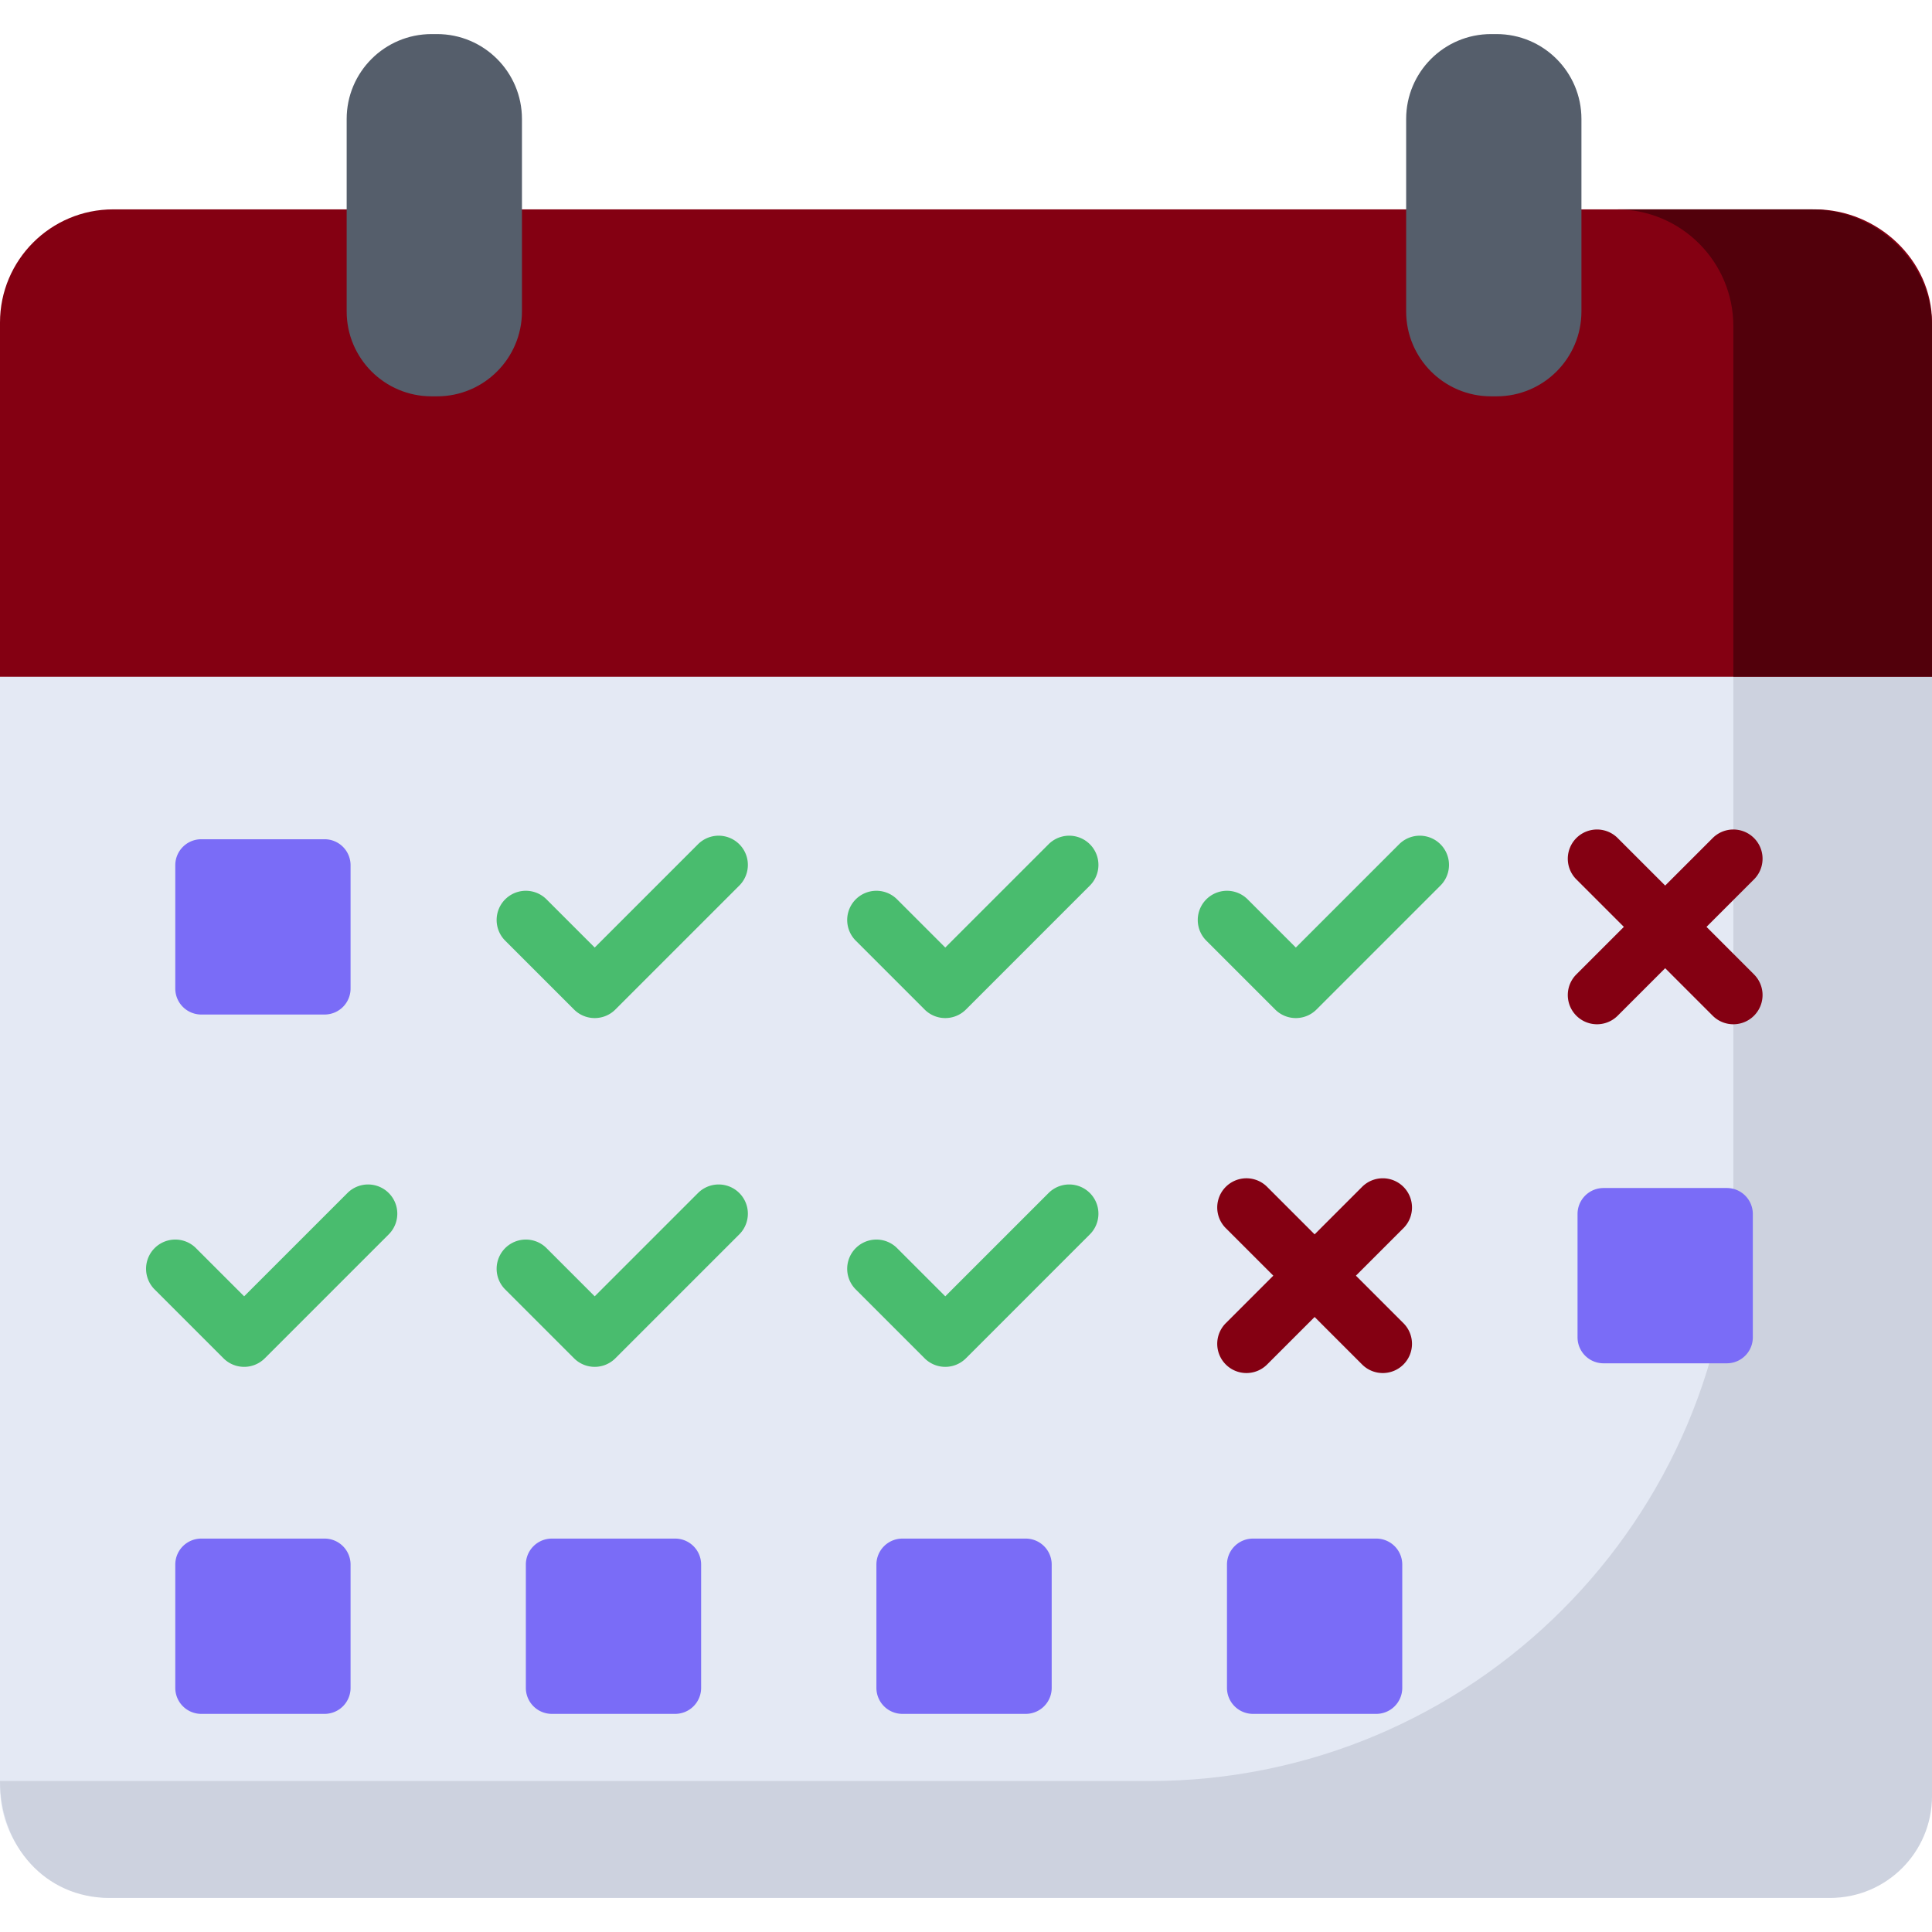 <svg xmlns="http://www.w3.org/2000/svg" version="1.1" xmlns:xlink="http://www.w3.org/1999/xlink" width="512" height="512" x="0" y="0" viewBox="0 0 512 512" style="enable-background:new 0 0 512 512" xml:space="preserve" class=""><g><path d="M483.516 502.968h-454C13.282 502.968 0 489.685 0 473.452V179.355l257-10 255 10v295.129c0 15.731-12.753 28.484-28.484 28.484z" style="" fill="#e4e9f4" data-original="#e4e9f4" class=""></path><path d="M512 179.355H0V85.484c0-16.569 13.431-30 30-30h450.968c16.569 0 31.032 13.431 31.032 30v93.871z" style="" fill="#840012" data-original="#ff6464" class="" opacity="1"></path><path d="M459.355 179.355v137.806c0 85.515-69.324 154.839-154.839 154.839H0c0 17.103 11.897 30.968 29 30.968h456.016c14.903 0 26.984-12.081 26.984-26.984V179.355h-52.645z" style="" fill="#cdd2df" data-original="#cdd2df" class=""></path><path d="M250.506 362.23a7.743 7.743 0 0 1-5.474-2.267l-18.248-18.248a7.742 7.742 0 1 1 10.949-10.95l12.774 12.774 27.372-27.373a7.742 7.742 0 1 1 10.949 10.95l-32.846 32.847a7.751 7.751 0 0 1-5.476 2.267zM157.603 362.23a7.743 7.743 0 0 1-5.474-2.267l-18.248-18.248a7.742 7.742 0 1 1 10.949-10.95l12.774 12.774 27.372-27.373a7.742 7.742 0 1 1 10.949 10.95l-32.846 32.847a7.751 7.751 0 0 1-5.476 2.267zM64.7 362.23a7.743 7.743 0 0 1-5.474-2.267l-18.248-18.248a7.742 7.742 0 1 1 10.949-10.95L64.7 343.539l27.372-27.373a7.742 7.742 0 1 1 10.949 10.95l-32.846 32.847a7.749 7.749 0 0 1-5.475 2.267z" style="" fill="#49bc6e" data-original="#49bc6e" class=""></path><path d="M480 55.484h-51.613c17.103 0 30.968 13.865 30.968 30.968v92.903H512V86.452c0-17.103-14.897-30.968-32-30.968z" style="" fill="#52000b" data-original="#ed4545" class="" opacity="1"></path><path d="M86.018 268.86h-32.68a6.886 6.886 0 0 1-6.886-6.886v-32.68a6.886 6.886 0 0 1 6.886-6.886h32.68a6.886 6.886 0 0 1 6.886 6.886v32.68a6.887 6.887 0 0 1-6.886 6.886z" style="" fill="#7a6cf7" data-original="#7a6cf7" class=""></path><path d="M343.409 269.799a7.719 7.719 0 0 1-5.474-2.267l-18.248-18.248a7.742 7.742 0 1 1 10.949-10.95l12.774 12.774 27.372-27.372a7.742 7.742 0 1 1 10.949 10.95l-32.846 32.846a7.727 7.727 0 0 1-5.476 2.267zM250.506 269.799a7.719 7.719 0 0 1-5.474-2.267l-18.248-18.248a7.742 7.742 0 1 1 10.949-10.95l12.774 12.774 27.372-27.372a7.742 7.742 0 1 1 10.949 10.95l-32.846 32.846a7.727 7.727 0 0 1-5.476 2.267zM157.603 269.799a7.719 7.719 0 0 1-5.474-2.267l-18.248-18.248a7.742 7.742 0 1 1 10.949-10.95l12.774 12.774 27.372-27.372a7.742 7.742 0 1 1 10.949 10.95l-32.846 32.846a7.727 7.727 0 0 1-5.476 2.267z" style="" fill="#49bc6e" data-original="#49bc6e" class=""></path><path d="M371.926 314.525a7.745 7.745 0 0 0-10.949 0l-12.59 12.59-12.59-12.59a7.742 7.742 0 1 0-10.949 10.95l12.59 12.59-12.59 12.59a7.742 7.742 0 0 0 10.948 10.95l12.59-12.59 12.59 12.59c1.512 1.511 3.493 2.267 5.474 2.267s3.963-.756 5.474-2.267a7.742 7.742 0 0 0 0-10.95l-12.59-12.59 12.59-12.59a7.74 7.74 0 0 0 .002-10.95zM452.239 245.634l12.59-12.59a7.742 7.742 0 1 0-10.949-10.95l-12.59 12.59-12.59-12.59a7.742 7.742 0 1 0-10.949 10.95l12.59 12.59-12.59 12.59a7.742 7.742 0 0 0 10.948 10.95l12.59-12.59 12.59 12.59c1.512 1.511 3.493 2.267 5.474 2.267s3.963-.756 5.474-2.267a7.742 7.742 0 0 0 0-10.95l-12.588-12.59z" style="" fill="#840012" data-original="#ff6464" class="" opacity="1"></path><path d="M457.631 361.29h-32.68a6.886 6.886 0 0 1-6.886-6.886v-32.68a6.886 6.886 0 0 1 6.886-6.886h32.68a6.886 6.886 0 0 1 6.886 6.886v32.68a6.887 6.887 0 0 1-6.886 6.886zM86.018 454.194h-32.68a6.886 6.886 0 0 1-6.886-6.886v-32.68a6.886 6.886 0 0 1 6.886-6.886h32.68a6.886 6.886 0 0 1 6.886 6.886v32.68a6.887 6.887 0 0 1-6.886 6.886zM178.921 454.194h-32.68a6.886 6.886 0 0 1-6.886-6.886v-32.68a6.886 6.886 0 0 1 6.886-6.886h32.68a6.886 6.886 0 0 1 6.886 6.886v32.68a6.887 6.887 0 0 1-6.886 6.886zM271.824 454.194h-32.68a6.886 6.886 0 0 1-6.886-6.886v-32.68a6.886 6.886 0 0 1 6.886-6.886h32.68a6.886 6.886 0 0 1 6.886 6.886v32.68a6.886 6.886 0 0 1-6.886 6.886zM364.727 454.194h-32.68a6.886 6.886 0 0 1-6.886-6.886v-32.68a6.886 6.886 0 0 1 6.886-6.886h32.68a6.886 6.886 0 0 1 6.886 6.886v32.68a6.886 6.886 0 0 1-6.886 6.886z" style="" fill="#7a6cf7" data-original="#7a6cf7" class=""></path><path d="M115.823 105.032h-1.452c-12.426 0-22.5-10.074-22.5-22.5v-51c0-12.426 10.074-22.5 22.5-22.5h1.452c12.426 0 22.5 10.074 22.5 22.5v51c0 12.427-10.074 22.5-22.5 22.5zM396.597 105.032h-1.452c-12.426 0-22.5-10.074-22.5-22.5v-51c0-12.426 10.074-22.5 22.5-22.5h1.452c12.426 0 22.5 10.074 22.5 22.5v51c0 12.427-10.074 22.5-22.5 22.5z" style="" fill="#555e6b" data-original="#555e6b"></path></g></svg>